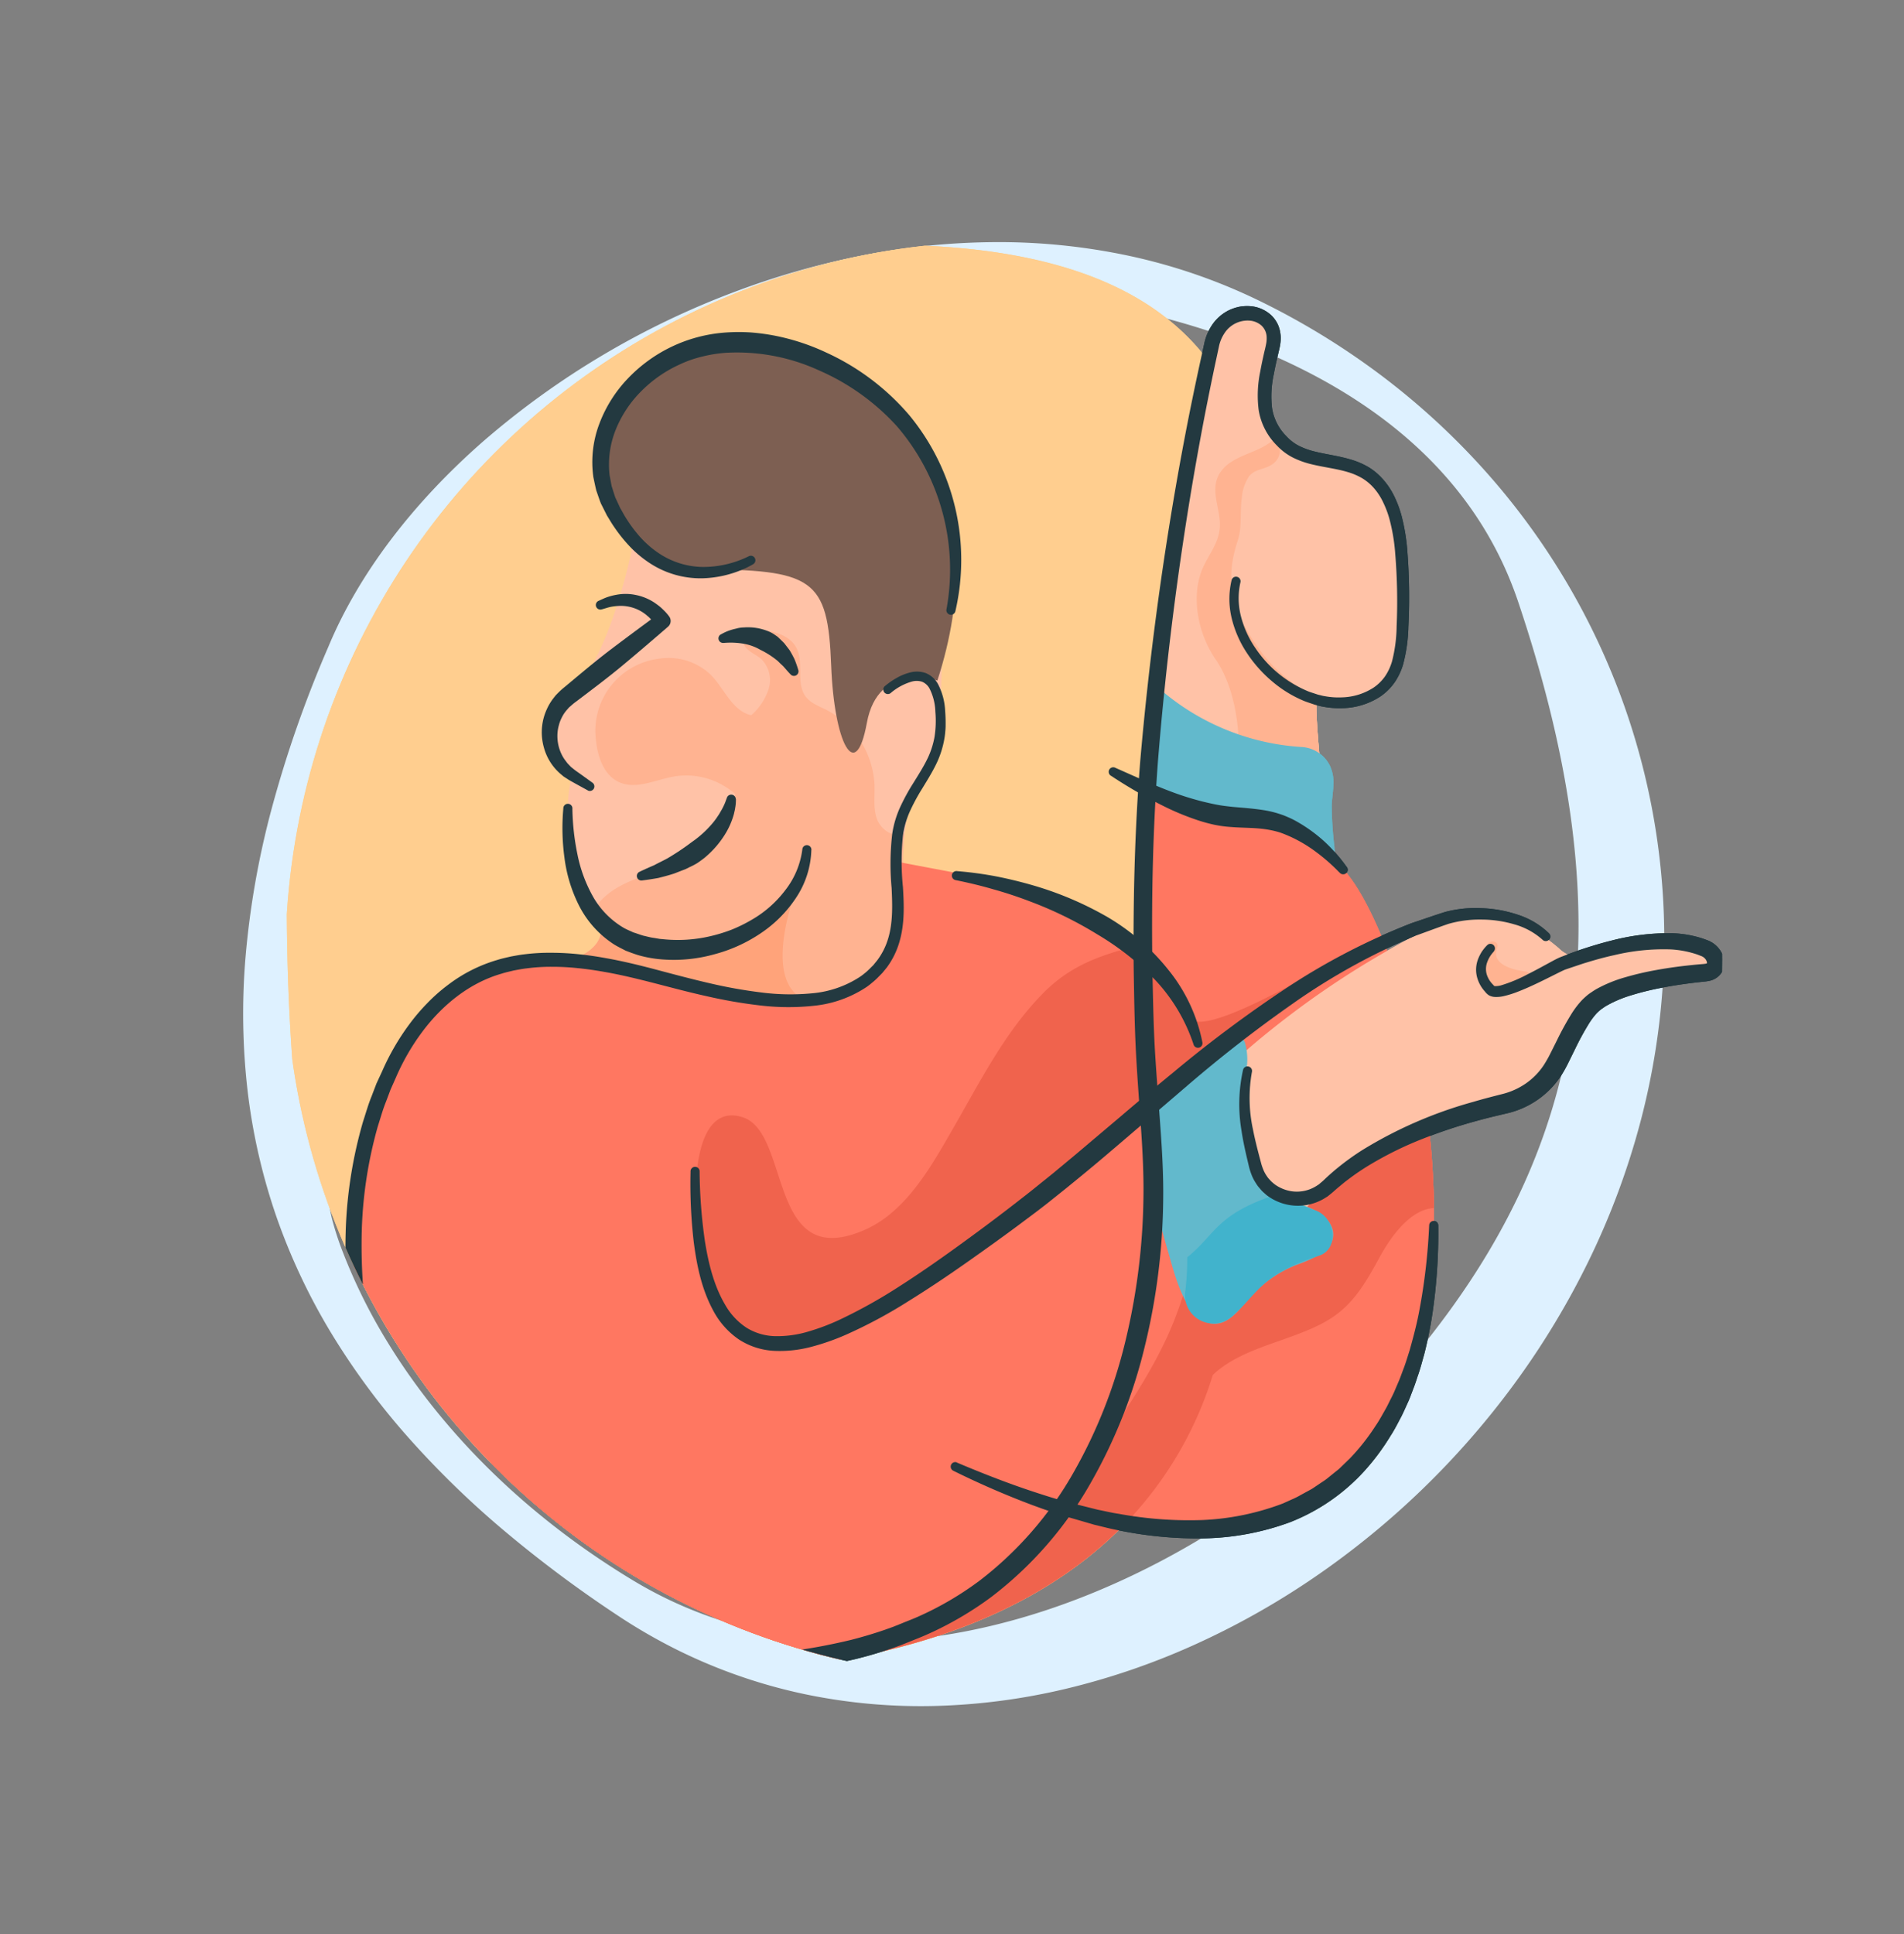 <svg xmlns="http://www.w3.org/2000/svg" xmlns:xlink="http://www.w3.org/1999/xlink" width="376.35" height="382.262" viewBox="0 0 376.35 382.262"><rect x="0" y="0" width="376.35" height="382.262" fill="#808080" stroke="none"/><defs><style>.a{fill:#e5e5e5;}.b{fill:#def1ff;}.c{clip-path:url(#a);}.d{fill:#ffce8f;}.e{fill:#ffc2a7;}.f{fill:#ffb391;}.g{fill:#ffa37a;}.h{fill:#ff7761;}.i{fill:#f0634d;}.j{fill:#62b9cc;}.k{fill:#41b3cc;}.l{fill:#7d5f52;}.m{fill:#233940;}</style><clipPath id="a"><circle class="a" cx="142" cy="142" r="142" transform="translate(-0.282 -0.046)"/></clipPath></defs><g transform="translate(-209.592 -6869.295)"><path class="b" d="M141.712,290.084a147.7,147.7,0,0,1-28.56-2.773,142.869,142.869,0,0,1-26.6-8,139.408,139.408,0,0,1-45.045-29.8,138.48,138.48,0,0,1-30.37-45.029,142.54,142.54,0,0,1-8.257-27.04A150.261,150.261,0,0,1,0,148.015a158.795,158.795,0,0,1,2.557-28.242,163.627,163.627,0,0,1,19-52.084A155.2,155.2,0,0,1,37.039,45.426,141.374,141.374,0,0,1,55.855,26.737,125.388,125.388,0,0,1,77.528,12.409a112.1,112.1,0,0,1,24.043-9.175A105.893,105.893,0,0,1,127.5,0a108.13,108.13,0,0,1,14.211.947,242.745,242.745,0,0,1,27.974,5.331,181.592,181.592,0,0,1,25.371,8.436,142.44,142.44,0,0,1,22.492,11.853,121.948,121.948,0,0,1,19.334,15.583,118.646,118.646,0,0,1,15.9,19.624A133.093,133.093,0,0,1,264.97,85.752a168.637,168.637,0,0,1,8.2,28.642,231.611,231.611,0,0,1,3.931,33.62c.911,15.389-2.472,32.684-9.781,50.014a163.6,163.6,0,0,1-31.491,48.007,157.61,157.61,0,0,1-19.719,17.71,140.556,140.556,0,0,1-22.564,13.938,123.443,123.443,0,0,1-24.95,9.126A113.015,113.015,0,0,1,141.712,290.084ZM134.75,8.192c-54.76,0-98.267,54.292-111.4,105.368C9.274,168.3,23.092,211.793,69.554,258.992c14.8,15.031,34.944,22.653,59.883,22.654h.006c23.608,0,45.73-6.815,60.131-12.53,16.165-6.416,30.9-14.849,37.532-21.485,18.14-18.14,38.672-51.789,33.473-109.074a194.49,194.49,0,0,0-18.67-67.13,165.745,165.745,0,0,0-10.3-18.191c-2.588-3.931-4.314-6.1-4.5-6.329l0,0h0a58.006,58.006,0,0,0-5.053-5.249A108.651,108.651,0,0,0,206.56,29.707C193.861,21.56,172.4,11.273,142.27,8.534c-2.5-.227-5.024-.342-7.513-.342Z" transform="matrix(-0.899, -0.438, 0.438, -0.899, 458.777, 7251.557)"/><g class="c" transform="translate(266.281 6917.046)"><g transform="translate(0 0.638)"><path class="d" d="M198.508,121.777c-2.632,16.291-5.084,32.9-4.073,48.3a85.688,85.688,0,0,0,1.071,9.271,146.4,146.4,0,0,1,2.27,28.011q-.1,4.725-.565,9.152c-5.8,55.906-53.5,76.991-108,76.991-17.977,0-32.025-6.607-42.95-17.553C21.35,250.989,12.722,203.5,10.88,160.495c-.281-6.541-.407-12.977-.407-19.213C10.473,76.057,63.35,11.37,128.578,11.37,216.623,11.37,206.709,71,198.508,121.777Z" transform="translate(-10.473 -11.37)"/><path class="e" d="M299.525,93.169c-.191,3.451-.6,7.094-2.692,9.87-3.024,4.029-9.514,5.832-13.955,3.227l-.06-.021c-.73,0,.084,8.972.688,15.42.314,3.275.571,5.9.544,6.409-.425,9.612-33.954-16.461-33.954-16.461,2.461-25.341,6.777-49.946,11.739-75.035,1.567-7.931,13.351-8.2,12.068-.06-1.313,8.311-2.461,12.531.933,17.906.033.054.066.1.1.159a8.835,8.835,0,0,0,1.5,1.738c4.187,3.765,10.958,2.611,15.779,5.518,5.216,3.137,6.672,9.959,7.139,16.03a114.324,114.324,0,0,1,.17,15.3Z" transform="translate(-79.025 -16.848)"/><path class="e" d="M153.35,150.668c-1.169,10.468.4,24.088.649,26.121.021.17.033.263.033.263l-.06.027c-1.794.8-44.2,19.362-65.555-1.666,0,0,6.613-2.348,4.429-7.546-.281-.67-.631-1.457-1.017-2.342-2.6-5.982-6.936-16.449-4.253-26.205,0,0-9.965-8.266-1.038-15.42S99.9,92.247,99.9,92.247l51.5,13.123s9.134-.769,9.185,7.052.493,19.739-4.758,28.87C154.531,143.562,153.763,146.918,153.35,150.668Z" transform="translate(-31.171 -34.507)"/><path class="f" d="M270.692,126.3s.493-10.662-4.594-18.043c-3.5-5.084-5.045-12.791-2.261-18.495,1.5-3.048,3.4-5.213,3.128-8.775-.266-3.5-2.094-6.945.449-10.088,2.775-3.424,8.473-3.392,11.024-6.983-.257,1.151.479,2.315.392,3.493a3.416,3.416,0,0,1-1.726,2.515c-1.46.9-3.167.793-4.325,2.183a8.823,8.823,0,0,0-1.462,4.331c-.416,2.722.087,5.73-.793,8.374-2.327,6.962-1.753,13.01,3.771,20.834a28.854,28.854,0,0,0,12.053,10.169c-.73,0,.084,8.972.688,15.42Z" transform="translate(-82.546 -26.401)"/><path class="f" d="M157.71,184.169l.039.3a126.947,126.947,0,0,1-18.767,6.08,7.723,7.723,0,0,1-3.072.3,8.114,8.114,0,0,1-2.342-.9l-9.241-4.722,11.664-16.913c-5.383,6.263-12.217,11.948-20.4,13.052a24.078,24.078,0,0,1-18.8-6.032l1.693,1.986c-1.424-1.2-2.991-2.937-2.306-4.663a3.759,3.759,0,0,1,.757-1.1c3.975-4.352,10.45-5.108,15.678-7.827a22.4,22.4,0,0,0,10.982-13.276,14.616,14.616,0,0,0-12.08-3.508c-3.685.631-7.537,2.668-10.934,1.11-2.964-1.361-4.187-4.932-4.528-8.174A14.361,14.361,0,0,1,108.7,123.648a12.03,12.03,0,0,1,10,3.179c2.728,2.737,4.253,7.178,8.027,8.018a11.659,11.659,0,0,0,3.451-5.21,5.885,5.885,0,0,0-1.412-5.847c-.8-.724-1.827-1.148-2.635-1.857a2.454,2.454,0,0,1-.846-2.859c.526-.939,1.839-1.089,2.931-1.044,2.9.123,6.173.984,7.477,3.571,1.5,2.949-.185,6.968,1.824,9.594.984,1.283,2.6,1.86,4.049,2.584a17.645,17.645,0,0,1,9.529,14.846c.081,2.291-.3,4.669.52,6.813s3.448,3.849,5.383,2.638a141.3,141.3,0,0,0,.7,26.094Z" transform="translate(-34.928 -41.881)"/><path class="g" d="M134.456,188.515s-8.272,20.238,2.461,23.128c7.812,2.094-19.515,2.028-28.044.4a34.442,34.442,0,0,1-18.214-9.095s6.418-2.276,4.522-7.309a18.508,18.508,0,0,0,1.765,1.9h0c3.128,2.925,7.477,4.908,13.509,4.908,0,0,17.047.347,23.66-13.557A3.728,3.728,0,0,0,134.456,188.515Z" transform="translate(-33.413 -62.048)"/><path class="h" d="M240.312,305.6c-1.884-.335-3.813-.748-5.8-1.226l11.963-38.063c-.526-4.16-.963-8.485-1.331-12.905q-.471-5.59-.793-11.365c-2.357-40.944.32-85.482.32-85.482h.209l31.953.918a5.633,5.633,0,0,1-.347,1.313l-3.275,8.26s-.9.033-2.348,0a33.242,33.242,0,0,1,15.794,13.758c4.121,6.98,7.952,17.322,10.662,29.133a156.021,156.021,0,0,1,4,33.305C301.581,279.462,287.339,314.092,240.312,305.6Z" transform="translate(-74.567 -52.906)"/><path class="i" d="M251.56,264.615c-4.725.269-8.524,5.727-10.635,9.541-2.467,4.486-4.77,8.778-9.047,11.8-6.858,4.83-17.846,5.682-24.028,11.664a73.341,73.341,0,0,1-17.29,29.348c-20.1,20.813-52.171,29.429-87.013,29.429-17.977,0-32.025-6.607-42.95-17.553l18.674-96.6,115.321,21.181,10.381,1.905c7.139-13.581,18.764-26.37,32.815-32.393a19.114,19.114,0,0,1,9.777-1.615A156.023,156.023,0,0,1,251.56,264.615Z" transform="translate(-24.813 -74.259)"/><path class="f" d="M135.977,189.06c-6.607,13.9-23.66,13.557-23.66,13.557-6.029,0-10.381-1.983-13.509-4.908h0l-1.672-2.034C97.773,196.291,115.511,212.962,135.977,189.06Z" transform="translate(-35.266 -62.204)"/><path class="e" d="M259.347,239.012q-2.692,2.2-5.342,4.447a12.589,12.589,0,0,1,1.851-1.738Q257.588,240.362,259.347,239.012Z" transform="translate(-80.143 -76.494)"/><path class="j" d="M285.5,153.472c-.054,1.283-.263,2.578-.329,3.825a72.774,72.774,0,0,0,.532,8.222l.1,1.794s-6.786-4.863-8.374-5.413c-9.221-3.209-23.421.966-28.5-9.056-.075-.135-.144-.284-.209-.425l.5-3.448,2.12-14.463a47.241,47.241,0,0,0,28.017,11.341,6.642,6.642,0,0,1,5.479,3.732A7.918,7.918,0,0,1,285.5,153.472Z" transform="translate(-78.633 -46.597)"/><path class="h" d="M197.032,245.684c-.819,10.53-3.146,21.4-7.339,30.458-5.165,11.162-12.923,20.795-19.228,31.286A63.575,63.575,0,0,1,142,332.793c-.407.182-.819.374-1.241.559q-2.094.924-4.331,1.747a100.919,100.919,0,0,1-29.094,5.682c-.742.045-1.5.078-2.243.111q-2.964.129-6.062.126h-.093l-.473.054h-.2a.541.541,0,0,1-.1,0,1.644,1.644,0,0,0-.176,0c-.314.021-.688.045-1.122.06-1.175.054-2.787.072-4.743,0q-1.062-.048-2.243-.138c-15.552-1.2-46.626-9.161-57.124-52.485-5.309-21.913-6.173-45.161,3.864-65.94,3.825-7.92,9.87-15.109,17.945-18.576.2-.084.4-.17.6-.248l.6-.236c.4-.15.808-.3,1.214-.428,8.811-2.88,18.641-1.477,27.754.709,12.69,3.051,35.411,10.919,46.611.73,6.894-6.281,4.941-14.442,4.8-22.473,0,.06,13.106,2.47,14.089,2.713a108.4,108.4,0,0,1,19.787,6.786c8.03,3.738,15.92,8.748,20.484,16.491,4.486,7.617,6.49,16.554,6.783,25.329a111.593,111.593,0,0,1-.242,12.319Z" transform="translate(-15.735 -60.197)"/><path class="i" d="M221.47,219.981c-.027-.024-3.374-5.709-3.347-5.733a41.134,41.134,0,0,0-8.168-8.64,1.869,1.869,0,0,1-.568.257c-6.7,1.777-12.083,3.933-17.071,8.993-7.507,7.614-12.4,17.373-17.681,26.54-4.313,7.477-9.3,16.626-17.631,20.244-19.246,8.374-14.433-19.3-24.112-22.308s-9.185,14.762-9.185,14.762l-.1.17c1.5,47.374,29.061,29.908,62.181,5.309,7.65-5.682,20.636-17.3,27.65-23.358,10.716-10.061,32.578-21.312,36.906-27.557C251.539,206.929,225.681,223.534,221.47,219.981Z" transform="translate(-42.838 -66.938)"/><path class="e" d="M364.306,205.464c-.257-1.618-2.393-2.635-4.187-2.97a36.236,36.236,0,0,0-19.56,1.759,6.224,6.224,0,0,1-3.643.664,6.364,6.364,0,0,1-2.393-1.5c-4.42-3.777-9.87-6.834-15.678-6.705-4.486.1-8.673,2.064-12.654,4.142a176.454,176.454,0,0,0-23.809,15q-5.641,4.217-10.934,8.874-2.713,2.393-5.324,4.881c-.479.458-1.923,1.352-1.845,2.061s1.163,1.331,1.729.769A56.525,56.525,0,0,0,276.62,256c1.2,1.576,2.575,3.589,1.681,5.383-.4.79-1.169,1.824-.473,2.369.6.455,1.4-.221,1.7-.9s.565-1.531,1.283-1.7c-.3.99,1.594,1.367,2,.419s-.425-2.031-1.394-2.393c3.933-6.475,9.92-11.535,16.554-15.19a87.032,87.032,0,0,1,21.276-7.8c4.1-1.014,8.449-1.983,11.538-4.863,4.582-4.274,5.138-11.562,9.5-16.069,5.039-5.219,13.237-5.051,20.337-6.487,1.564-.314,3.395-1.014,3.67-2.584A2.152,2.152,0,0,0,364.306,205.464Z" transform="translate(-83.082 -64.393)"/><path class="j" d="M285.541,269.942c-.111,1.747-1.292,2.934-2.835,3.837a30.7,30.7,0,0,1-4.352,1.9,24.115,24.115,0,0,0-9.433,6.654c-1.983,2.282-4.1,5.222-7.112,5-5.512-.413-7.656-10.025-8.859-14.1-2.336-7.946-5.216-19.356-3.374-28.134a4.932,4.932,0,0,1,1.7-2.775q7.043-5.82,14.356-11.317a1.6,1.6,0,0,1,2.464.733v.021a12.062,12.062,0,0,1,.374,4.848,64.024,64.024,0,0,0,.045,12.02c.1.858.257,1.7.446,2.551,1.083,4.749,3.78,9.376,8.1,11.625,1.759.9,3.721,1.406,5.419,2.408S285.669,267.968,285.541,269.942Z" transform="translate(-78.709 -74.113)"/><path class="k" d="M285.647,286.263c-11.766,3.852-11.987,7.519-17.269,12.035a5.578,5.578,0,0,1-9.173-4.974,1.777,1.777,0,0,1,.027-.182,54.2,54.2,0,0,0,.374-6.6,5.981,5.981,0,0,0,.511-.395c5.282-4.513,5.506-8.183,17.269-12.041a2.9,2.9,0,0,0,.484-.2,30.274,30.274,0,0,0,7.2,3.439C288.961,278.882,289.625,284.956,285.647,286.263Z" transform="translate(-81.617 -86.477)"/><path class="l" d="M142.878,101.92c.574,15.145,4.812,23.567,7.052,11.317s13.943-8.374,13.943-8.374c10.934-33.736-3.819-55.966-24.441-64.3-16.614-6.714-31.328-3.553-40.025,10.827-6.813,11.269,2.757,31.508,16.895,31.5C139.453,82.869,142.226,84.7,142.878,101.92Z" transform="translate(-35.273 -18.756)"/><path class="f" d="M350.412,212c-2.177,1.136-4.986,3.122-7.42,1.528-2.309-1.516-2.291-4.429-2.022-6.864a1.065,1.065,0,0,1,1.154-.939,4.122,4.122,0,0,1,.23-.852c.461-1.169,2.363-.655,1.9.523-1.37,3.457,3.314,4.468,5.661,4.764C350.789,210.27,351.378,211.491,350.412,212Z" transform="translate(-104.988 -66.537)"/><path class="m" d="M124.049,247.084A100.641,100.641,0,0,0,125.08,260.7c.706,4.477,1.794,8.906,4,12.639a13.18,13.18,0,0,0,4.22,4.552,11.2,11.2,0,0,0,5.832,1.681,21.334,21.334,0,0,0,6.358-.9,43.171,43.171,0,0,0,6.227-2.348,101.056,101.056,0,0,0,11.84-6.61c3.837-2.449,7.591-5.066,11.3-7.746s7.411-5.422,11.027-8.219c1.794-1.394,3.613-2.79,5.383-4.244l2.674-2.15,2.644-2.2c1.768-1.453,3.514-2.946,5.264-4.429l5.267-4.45q5.249-4.486,10.608-8.871A252.377,252.377,0,0,1,239.991,210.8a131.09,131.09,0,0,1,24.743-12.836c2.222-.742,4.4-1.51,6.654-2.222a23.412,23.412,0,0,1,7.2-.754,25.161,25.161,0,0,1,7.073,1.256,15.779,15.779,0,0,1,6.281,3.718.9.9,0,0,1-1.244,1.3l-.027-.027a13.907,13.907,0,0,0-5.614-3.057,23.029,23.029,0,0,0-6.526-.939,22.23,22.23,0,0,0-6.463.849c-2.115.724-4.262,1.54-6.388,2.3A127.157,127.157,0,0,0,241.792,213.5a266.692,266.692,0,0,0-21.647,16.82l-10.468,8.972c-3.49,2.991-6.992,6-10.575,8.924l-2.692,2.2-2.695,2.153c-1.794,1.451-3.661,2.838-5.518,4.229-3.706,2.781-7.447,5.455-11.23,8.12s-7.626,5.249-11.583,7.7a95.375,95.375,0,0,1-12.364,6.648,46.278,46.278,0,0,1-6.735,2.372,24.267,24.267,0,0,1-7.279.843,14.057,14.057,0,0,1-7.217-2.273,15.852,15.852,0,0,1-4.98-5.566c-2.366-4.313-3.314-9.02-3.918-13.641a99.941,99.941,0,0,1-.637-13.922.9.9,0,1,1,1.794,0Z" transform="translate(-42.449 -63.891)"/><path class="m" d="M90.186,146.848l-2.548-1.4c-.425-.242-.837-.461-1.274-.721l-.682-.443-.341-.224-.3-.26a10.5,10.5,0,0,1-3.559-5.461,10.985,10.985,0,0,1,.215-6.645,13.138,13.138,0,0,1,.691-1.564,11.367,11.367,0,0,1,.918-1.43l.535-.676.616-.619a14.75,14.75,0,0,1,1.16-1.026c2.976-2.473,5.922-4.986,9.005-7.327s6.209-4.645,9.319-6.939L103.6,114.2a5.583,5.583,0,0,0-.374-.532,5.861,5.861,0,0,0-.479-.559c-.179-.182-.35-.347-.523-.526l-.568-.479a7.776,7.776,0,0,0-2.6-1.379,7.943,7.943,0,0,0-2.976-.335,9.982,9.982,0,0,0-1.549.212c-.514.12-1.026.3-1.546.44l-.132.036a.9.9,0,0,1-.6-1.684c.562-.245,1.116-.526,1.7-.733a12.139,12.139,0,0,1,1.833-.479,9.777,9.777,0,0,1,3.888.036,10.39,10.39,0,0,1,3.649,1.5c.269.185.538.38.8.577a8.039,8.039,0,0,1,.751.643c.239.23.479.455.7.7a8.429,8.429,0,0,1,.685.834,1.5,1.5,0,0,1-.236,2.013l-.111.1c-2.928,2.524-5.859,5.045-8.826,7.516s-6.068,4.785-9.143,7.121a12.132,12.132,0,0,0-1.053.843l-.437.38-.389.443a7.822,7.822,0,0,0-.709.945,9.825,9.825,0,0,0-.544,1.053,7.046,7.046,0,0,0-.38,1.133,7.477,7.477,0,0,0-.23,1.2,8.3,8.3,0,0,0,.918,4.752,7.776,7.776,0,0,0,.679,1.041c.129.164.245.341.383.5l.437.455.218.23.248.2.5.4c.365.278.781.559,1.169.837l2.36,1.7a.9.9,0,0,1-.957,1.516Z" transform="translate(-30.669 -39.016)"/><path class="m" d="M130.412,118.682a9.463,9.463,0,0,1,2.234-.969c.386-.117.781-.191,1.178-.3a6.153,6.153,0,0,1,1.217-.144A10.668,10.668,0,0,1,140,118.1a6.162,6.162,0,0,1,1.119.628c.176.123.356.236.526.365s.3.3.467.431c.3.3.6.583.9.9l.754.978c.12.164.254.32.356.49l.3.526c.2.347.377.7.556,1.053a20.674,20.674,0,0,1,.775,2.186.9.9,0,0,1-1.516.9l-.093-.1c-.5-.511-.93-1.038-1.376-1.534-.245-.23-.493-.449-.721-.679l-.344-.341c-.12-.108-.251-.2-.374-.3a16.542,16.542,0,0,0-3.048-1.9,9.944,9.944,0,0,0-3.347-1.214,15.211,15.211,0,0,0-3.837-.159h-.138a.9.9,0,0,1-.529-1.675Z" transform="translate(-44.658 -41.658)"/><path class="m" d="M126.913,81.363a18.287,18.287,0,0,1-2.375,1.169,21.674,21.674,0,0,1-7.647,1.645,18.312,18.312,0,0,1-10.139-2.784,22.341,22.341,0,0,1-4.124-3.344,30.138,30.138,0,0,1-3.29-4.082c-.5-.712-.918-1.468-1.382-2.2l-1.2-2.393c-.326-.831-.6-1.687-.9-2.53-.218-.87-.392-1.756-.58-2.638a21.378,21.378,0,0,1,1.2-10.629,26.358,26.358,0,0,1,5.7-8.972,29.5,29.5,0,0,1,18.842-8.972,37.19,37.19,0,0,1,5.276-.051,40.945,40.945,0,0,1,5.2.718,43.767,43.767,0,0,1,9.869,3.29,47.539,47.539,0,0,1,16.4,12.406,44.952,44.952,0,0,1,9.074,38.647.9.9,0,1,1-1.759-.377,43.448,43.448,0,0,0-9.8-36.131A45.142,45.142,0,0,0,139.8,43.057a38.87,38.87,0,0,0-18.447-3.439,27.594,27.594,0,0,0-4.591.748,22.294,22.294,0,0,0-4.369,1.525,25.649,25.649,0,0,0-7.6,5.255A22.825,22.825,0,0,0,99.7,54.793a18.5,18.5,0,0,0-1.226,8.972c.147.748.269,1.5.425,2.249.242.727.455,1.462.709,2.189l.969,2.094c.407.682.769,1.4,1.2,2.061a27.312,27.312,0,0,0,2.847,3.777,19.656,19.656,0,0,0,3.52,3.045,15.977,15.977,0,0,0,8.739,2.757A20.277,20.277,0,0,0,126,79.814l.048-.024a.9.9,0,0,1,.867,1.567Z" transform="translate(-34.675 -18.276)"/><path class="m" d="M126.967,164.417a8.915,8.915,0,0,1-.144,1.759c-.039.3-.1.559-.168.834a7.138,7.138,0,0,1-.215.825,15,15,0,0,1-1.355,3.122,19,19,0,0,1-4.4,5.156c-.449.341-.9.676-1.37.99a13.655,13.655,0,0,1-1.5.784l-.745.374-.772.3-1.543.6c-1.041.341-2.094.616-3.14.879-1.065.188-2.126.356-3.185.484a.9.9,0,0,1-.505-1.714l.069-.033c.93-.449,1.857-.861,2.784-1.25.9-.487,1.794-.9,2.656-1.37a49.732,49.732,0,0,0,4.8-3.212,20.637,20.637,0,0,0,4.157-3.783,12.327,12.327,0,0,0,.849-1.131l.4-.6.356-.613a12.183,12.183,0,0,0,.658-1.265c.1-.218.194-.437.269-.655s.17-.458.23-.622l.054-.153a.9.9,0,0,1,1.732.3Z" transform="translate(-38.193 -54.907)"/><path class="m" d="M133.29,103.462a15.34,15.34,0,0,1,2.3-1.609,10.366,10.366,0,0,1,2.647-1.1,5.383,5.383,0,0,1,3.122.072,4.857,4.857,0,0,1,2.414,2.079,12.636,12.636,0,0,1,1.477,5.443c.078.9.1,1.794.093,2.716a11.879,11.879,0,0,1-.072,1.382,13.478,13.478,0,0,1-.173,1.376,18.681,18.681,0,0,1-1.729,5.24c-.811,1.63-1.762,3.14-2.662,4.624a38.666,38.666,0,0,0-2.423,4.486,17.645,17.645,0,0,0-1.373,4.752,50,50,0,0,0,0,10.255c.209,3.505.362,7.178-.7,10.806a16,16,0,0,1-2.491,5.048l-.9,1.1-.987,1a12.349,12.349,0,0,1-1.053.933,12.113,12.113,0,0,1-1.119.864,22.94,22.94,0,0,1-10.345,3.67,47.2,47.2,0,0,1-10.767-.081A96.734,96.734,0,0,1,98.086,164.7c-6.9-1.522-13.578-3.655-20.358-4.824-1.7-.3-3.395-.547-5.084-.712a47.569,47.569,0,0,0-5.1-.266,36.212,36.212,0,0,0-5.051.314c-.837.09-1.657.263-2.482.41-.81.2-1.63.368-2.426.628-6.427,1.848-11.852,6.281-15.851,11.718a44.485,44.485,0,0,0-5.051,8.817l-1.044,2.348-.9,2.393c-.649,1.588-1.092,3.248-1.621,4.878a84.336,84.336,0,0,0-3.17,20.307,113.051,113.051,0,0,0,1.3,20.636q.4,2.56.876,5.111c.353,1.693.658,3.4,1.071,5.084l.6,2.53.661,2.494c.41,1.672.975,3.29,1.468,4.944a84.884,84.884,0,0,0,3.828,9.535,72.052,72.052,0,0,0,5.084,8.88,57.677,57.677,0,0,0,14.092,14.52,56.6,56.6,0,0,0,8.772,5.123,60.622,60.622,0,0,0,9.555,3.5,64.026,64.026,0,0,0,10.013,1.9c1.684.176,3.389.32,5.084.332h3.819l1.172-.066h.206a.966.966,0,0,0-.263.03l.2-.03.365-.03.323-.03h.251a116.506,116.506,0,0,0,28.182-3.242q3.427-.87,6.765-2.019l1.663-.6,1.633-.655c1.086-.452,2.18-.852,3.263-1.34A63.168,63.168,0,0,0,152,280.258a70.823,70.823,0,0,0,18.4-21.019A99.236,99.236,0,0,0,180.852,233a127.246,127.246,0,0,0,3.589-28.17c.09-4.743-.164-9.475-.493-14.281s-.706-9.6-.966-14.448-.341-9.69-.428-14.52-.081-9.669-.021-14.5c.123-9.669.517-19.344,1.292-28.992q2.512-28.918,7.608-57.459c.858-4.752,1.759-9.5,2.74-14.23.482-2.366.99-4.728,1.5-7.088l.784-3.538a10.372,10.372,0,0,1,1.627-3.822,8.6,8.6,0,0,1,3.251-2.808,9,9,0,0,1,2.067-.691,8.5,8.5,0,0,1,2.192-.114,6.819,6.819,0,0,1,4.115,1.794,6.075,6.075,0,0,1,1.352,1.929,6.558,6.558,0,0,1,.508,2.24,8.315,8.315,0,0,1-.191,2.162c-.138.649-.278,1.2-.416,1.794-.266,1.16-.532,2.321-.739,3.472a20.363,20.363,0,0,0-.359,6.723,10.043,10.043,0,0,0,2.859,5.608,8.7,8.7,0,0,0,2.512,1.905,14.687,14.687,0,0,0,3.116,1.11c2.234.559,4.654.837,7.115,1.579a15.277,15.277,0,0,1,3.61,1.576,12.516,12.516,0,0,1,2.991,2.644,14.7,14.7,0,0,1,2.094,3.32,21.607,21.607,0,0,1,1.307,3.589,39.356,39.356,0,0,1,1.172,7.357,114.755,114.755,0,0,1,.176,14.595,31.43,31.43,0,0,1-1.047,7.417,12.656,12.656,0,0,1-1.693,3.562,10.988,10.988,0,0,1-2.856,2.8,14.188,14.188,0,0,1-7.39,2.264,17.316,17.316,0,0,1-3.816-.281c-.144-.024-.332-.057-.5-.093l-.464-.117c-.3-.087-.625-.141-.921-.251-.6-.206-1.2-.395-1.794-.622a23.658,23.658,0,0,1-6.424-3.906,26.077,26.077,0,0,1-4.983-5.587,21.587,21.587,0,0,1-3.03-6.879,16.15,16.15,0,0,1-.021-7.591.9.9,0,0,1,1.747.428,14.314,14.314,0,0,0,.09,6.732,19.707,19.707,0,0,0,2.826,6.245,23.292,23.292,0,0,0,10.557,8.637c.535.2,1.086.362,1.627.547.269.1.55.144.822.218l.413.1.392.069a15.189,15.189,0,0,0,3.38.221,12.037,12.037,0,0,0,6.242-1.953,8.763,8.763,0,0,0,2.255-2.246,10.411,10.411,0,0,0,1.364-2.955,29.337,29.337,0,0,0,.9-6.879,114.6,114.6,0,0,0-.272-14.293,36.976,36.976,0,0,0-1.136-6.879,19.1,19.1,0,0,0-1.178-3.182,12.188,12.188,0,0,0-1.747-2.787,9.975,9.975,0,0,0-2.408-2.094,12.748,12.748,0,0,0-2.991-1.28c-2.162-.646-4.558-.912-7-1.5a17.275,17.275,0,0,1-3.682-1.3,11.44,11.44,0,0,1-3.236-2.408,12.773,12.773,0,0,1-3.622-7.037,22.981,22.981,0,0,1,.323-7.644c.212-1.223.479-2.414.742-3.589.129-.577.3-1.2.395-1.741a5.53,5.53,0,0,0,.123-1.427,3.272,3.272,0,0,0-1-2.267,3.99,3.99,0,0,0-2.408-1,5.449,5.449,0,0,0-4.893,2.431,7.456,7.456,0,0,0-1.154,2.8l-.757,3.523q-.745,3.526-1.45,7.061c-.945,4.713-1.809,9.439-2.635,14.173-3.266,18.935-5.662,38.054-7.2,57.189-.706,9.57-1.065,19.162-1.136,28.765q-.054,7.2.087,14.406c.108,4.8.2,9.609.49,14.374s.685,9.57,1.032,14.392.64,9.705.571,14.6a126.847,126.847,0,0,1-3.652,29.067,102.984,102.984,0,0,1-10.877,27.285,74.6,74.6,0,0,1-19.44,22.182,67.139,67.139,0,0,1-12.842,7.477c-1.113.5-2.282.936-3.421,1.406l-1.72.688-1.741.619q-3.505,1.2-7.094,2.079a119.543,119.543,0,0,1-29.13,3.221l.248-.018-.443.042c-.156.015-.3.024-.4.03l.2-.03a3.124,3.124,0,0,1-.473.042h.206l-.476.03-.323.015-.649.033H92.242c-1.794-.021-3.589-.179-5.383-.377a67.7,67.7,0,0,1-10.575-2.064,64.266,64.266,0,0,1-10.115-3.762,60.184,60.184,0,0,1-9.3-5.494A61.189,61.189,0,0,1,41.949,271.9a75.44,75.44,0,0,1-5.3-9.394,88.27,88.27,0,0,1-3.942-9.95c-.505-1.708-1.08-3.395-1.5-5.123l-.67-2.581-.6-2.587c-.413-1.72-.715-3.463-1.068-5.195s-.6-3.487-.873-5.237A116.229,116.229,0,0,1,26.78,210.6a87.472,87.472,0,0,1,3.392-21.049c.559-1.7,1.032-3.418,1.714-5.084l.957-2.5,1.119-2.417a47.428,47.428,0,0,1,5.407-9.331,39.442,39.442,0,0,1,3.526-4.139,33.913,33.913,0,0,1,4.1-3.616,29.907,29.907,0,0,1,9.774-4.932c.873-.278,1.768-.464,2.659-.673.9-.159,1.794-.338,2.692-.434a38.993,38.993,0,0,1,5.416-.3,50.359,50.359,0,0,1,5.383.3c1.794.179,3.544.446,5.294.763,3.5.622,6.945,1.477,10.33,2.378s6.75,1.794,10.13,2.572a95.709,95.709,0,0,0,10.184,1.824,44.717,44.717,0,0,0,10.169.167,20.526,20.526,0,0,0,9.271-3.176,9.994,9.994,0,0,0,.978-.724,10.254,10.254,0,0,0,.915-.8l.864-.858.763-.939a13.646,13.646,0,0,0,2.159-4.289c.951-3.122.861-6.58.691-10.031a51.9,51.9,0,0,1,.123-10.695,19.82,19.82,0,0,1,1.573-5.285,40.656,40.656,0,0,1,2.578-4.722c.927-1.5,1.854-2.949,2.614-4.447a16.667,16.667,0,0,0,1.591-4.675,20.541,20.541,0,0,0,.17-4.989,10.856,10.856,0,0,0-1.163-4.618,2.991,2.991,0,0,0-1.451-1.316,3.562,3.562,0,0,0-2.046-.033,11.16,11.16,0,0,0-4.187,2.276l-.039.03a.9.9,0,0,1-1.142-1.382Z" transform="translate(-15.119 -16.215)"/><path class="m" d="M195.643,184.741a72.251,72.251,0,0,1,7.719,1.038q3.828.754,7.591,1.86a66.608,66.608,0,0,1,14.451,6.194,43.608,43.608,0,0,1,11.987,10.4,32.868,32.868,0,0,1,6.732,14.3.9.9,0,0,1-1.744.446,34.43,34.43,0,0,0-7.477-12.621,54.311,54.311,0,0,0-11.547-9.125,76.92,76.92,0,0,0-13.426-6.553q-3.517-1.346-7.178-2.363c-2.423-.709-4.884-1.289-7.363-1.794h0a.9.9,0,1,1,.254-1.788Z" transform="translate(-63.152 -60.966)"/><path class="m" d="M135.991,175.291a17.956,17.956,0,0,1-3.057,9.469,25.036,25.036,0,0,1-7.073,7.043,30.048,30.048,0,0,1-9.1,4.088,29.725,29.725,0,0,1-9.986,1.017,23.522,23.522,0,0,1-5.03-.87c-.825-.257-1.654-.571-2.467-.882-.778-.413-1.576-.787-2.318-1.253a19.79,19.79,0,0,1-6.879-7.635,28.962,28.962,0,0,1-2.892-9.49,43.236,43.236,0,0,1-.224-9.7.9.9,0,1,1,1.794.051h0a48.186,48.186,0,0,0,1.032,9.164,28.18,28.18,0,0,0,3.152,8.374,16.748,16.748,0,0,0,5.964,5.982c.6.341,1.265.6,1.89.9.679.2,1.325.461,2.01.655.709.15,1.4.362,2.123.443l1.074.185,1.089.1a28.059,28.059,0,0,0,8.79-.6,31.172,31.172,0,0,0,4.265-1.289,29.529,29.529,0,0,0,4-1.956,22.132,22.132,0,0,0,6.645-5.823,16.473,16.473,0,0,0,3.412-8.075h0A.9.9,0,1,1,136,175.3Z" transform="translate(-32.307 -55.666)"/><path class="m" d="M283.64,176.79a36.869,36.869,0,0,0-4.585-4.035,27.179,27.179,0,0,0-5.141-3.057c-.452-.2-.9-.389-1.361-.571a10.912,10.912,0,0,0-1.34-.437,19.051,19.051,0,0,0-2.811-.526c-1.941-.23-4.008-.188-6.191-.362a23.113,23.113,0,0,1-3.338-.455,30.535,30.535,0,0,1-3.206-.879,50.847,50.847,0,0,1-6.044-2.44,96.3,96.3,0,0,1-11.09-6.328.9.9,0,1,1,.852-1.585c3.861,1.7,7.65,3.472,11.508,4.89a57.42,57.42,0,0,0,5.832,1.794c.969.236,1.986.464,2.916.637s1.911.278,2.913.389c2.007.182,4.154.317,6.382.685a20.3,20.3,0,0,1,3.335.867c.55.185,1.089.428,1.618.661a16.407,16.407,0,0,1,1.5.778,30.081,30.081,0,0,1,5.35,3.909,32.354,32.354,0,0,1,4.295,4.9.9.9,0,1,1-1.379,1.148Z" transform="translate(-75.581 -52.748)"/><path class="m" d="M195.467,329.287c5.192,2.2,10.438,4.244,15.779,5.982,2.665.873,5.347,1.7,8.075,2.345l4.053,1.017c1.367.266,2.725.6,4.1.8a76.718,76.718,0,0,0,16.509,1.235,50.876,50.876,0,0,0,15.914-3.26l1.839-.828a15.572,15.572,0,0,0,1.794-.9l1.765-.963a6.805,6.805,0,0,0,.855-.526l.834-.559c.547-.383,1.131-.724,1.654-1.139l1.564-1.265.787-.628c.248-.224.482-.467.727-.7l1.448-1.4a42.107,42.107,0,0,0,5.042-6.376c.778-1.119,1.418-2.33,2.094-3.511.341-.6.619-1.223.933-1.833s.625-1.223.879-1.863l.816-1.9c.263-.637.487-1.289.733-1.935.508-1.283.9-2.62,1.319-3.936.754-2.668,1.468-5.359,1.965-8.1a119.106,119.106,0,0,0,1.908-16.688h0a.9.9,0,0,1,1.794.042,109.406,109.406,0,0,1-1.1,17.1,79.983,79.983,0,0,1-1.693,8.464c-.4,1.388-.751,2.793-1.238,4.157-.233.685-.446,1.379-.7,2.058l-.766,2.022c-.248.682-.565,1.34-.864,2s-.6,1.337-.927,1.983c-.688,1.289-1.337,2.6-2.141,3.834a45.755,45.755,0,0,1-5.279,7.067,39.2,39.2,0,0,1-14.586,10.01,51.968,51.968,0,0,1-17.254,3.2,77.737,77.737,0,0,1-17.245-1.717c-1.412-.278-2.8-.658-4.187-.981l-4.127-1.2c-2.763-.76-5.464-1.7-8.144-2.692a169.759,169.759,0,0,1-15.666-6.81.9.9,0,0,1,.748-1.63Z" transform="translate(-63.045 -88.644)"/><path class="m" d="M324.471,205.582a6.225,6.225,0,0,0-.751.981,5.75,5.75,0,0,0-.538,1.125,3.852,3.852,0,0,0-.1,2.306,4.785,4.785,0,0,0,1.235,2.064c.12.144.371.383.26.3a2.077,2.077,0,0,0,.245.027,4.519,4.519,0,0,0,1.128-.161,28.847,28.847,0,0,0,5.165-2.147c1.7-.846,3.4-1.794,5.141-2.737.452-.233.858-.461,1.445-.7l1.388-.535c.93-.344,1.86-.685,2.8-1,1.884-.625,3.783-1.2,5.724-1.684a44.874,44.874,0,0,1,12-1.5,21.776,21.776,0,0,1,6.23,1.071l.766.281.383.144c.15.066.323.161.482.245a5.359,5.359,0,0,1,1.615,1.427,4.923,4.923,0,0,1,.9,2.058,3.643,3.643,0,0,1-.511,2.629,3.753,3.753,0,0,1-2.168,1.513,4.259,4.259,0,0,1-.538.111c-.167.027-.389.063-.482.069l-.715.075c-.954.1-1.908.215-2.856.341-1.9.254-3.789.562-5.653.942a54.85,54.85,0,0,0-5.479,1.385,23.267,23.267,0,0,0-4.953,2.123c-.35.227-.688.464-1.02.7a11.027,11.027,0,0,0-.846.784,14.429,14.429,0,0,0-1.522,2.058,54.223,54.223,0,0,0-2.692,4.956l-1.3,2.641a27.285,27.285,0,0,1-1.543,2.754,17.529,17.529,0,0,1-10.62,7.3c-1.887.446-3.75.873-5.6,1.388a100.987,100.987,0,0,0-10.913,3.589,69.719,69.719,0,0,0-10.261,4.995,46.815,46.815,0,0,0-4.7,3.164q-.57.422-1.107.876c-.359.3-.73.6-1.077.9s-.667.6-1.142.984l-.664.532-.727.449a10.184,10.184,0,0,1-11.18-.619c-.23-.164-.431-.368-.643-.55a4.978,4.978,0,0,1-.6-.6l-.55-.643a8.068,8.068,0,0,1-.476-.7,8.909,8.909,0,0,1-.787-1.5,14.838,14.838,0,0,1-.523-1.582l-.335-1.424c-.452-1.905-.879-3.846-1.175-5.823a31.1,31.1,0,0,1,.3-12.017.9.9,0,0,1,1.759.389h0a29.061,29.061,0,0,0,.179,11.245c.362,1.872.825,3.729,1.325,5.611l.374,1.415A12.522,12.522,0,0,0,279,248.8a6.381,6.381,0,0,0,.6,1.077,5.6,5.6,0,0,0,.359.5l.416.455a3.082,3.082,0,0,0,.452.419,5.532,5.532,0,0,0,.479.389,7.7,7.7,0,0,0,3.421,1.313A7.213,7.213,0,0,0,289.4,251.9l.511-.329.464-.4c.3-.227.685-.616,1.047-.954s.748-.682,1.128-1.011.763-.661,1.16-.972a49.947,49.947,0,0,1,4.9-3.514,84.858,84.858,0,0,1,21.862-9.475c1.9-.565,3.825-1.053,5.73-1.54a14.119,14.119,0,0,0,4.639-2.094,13.458,13.458,0,0,0,3.538-3.622,24.528,24.528,0,0,0,1.325-2.345l1.3-2.6a57.751,57.751,0,0,1,2.931-5.312,17.578,17.578,0,0,1,2.007-2.6,15.485,15.485,0,0,1,1.322-1.178c.467-.326.936-.64,1.409-.933a26.9,26.9,0,0,1,5.817-2.393,58.557,58.557,0,0,1,5.889-1.385c1.968-.365,3.936-.652,5.91-.879.987-.111,1.974-.215,2.961-.3L366,208a2.033,2.033,0,0,0,.242-.033,1.2,1.2,0,0,0,.179-.027c.215-.054.221-.108.209-.072s.027,0,0-.17a1.52,1.52,0,0,0-.254-.6,2,2,0,0,0-.553-.508l-.167-.093-.3-.117-.6-.233a19.556,19.556,0,0,0-5.249-1.02,41.718,41.718,0,0,0-11.185,1.128c-1.863.4-3.709.918-5.545,1.477-.918.278-1.827.6-2.737.9l-1.385.467c-.32.12-.781.347-1.2.553-1.723.861-3.487,1.759-5.285,2.587-.9.416-1.815.813-2.754,1.181a20.119,20.119,0,0,1-2.961.939,6.427,6.427,0,0,1-1.771.162,2.763,2.763,0,0,1-1.16-.329,3.167,3.167,0,0,1-.775-.739,6.789,6.789,0,0,1-1.6-2.991,5.823,5.823,0,0,1,.248-3.442,7.616,7.616,0,0,1,.775-1.5,7.746,7.746,0,0,1,1.083-1.292.9.9,0,0,1,1.265,1.268Z" transform="translate(-85.918 -65.88)"/></g></g><g class="c" transform="translate(266.281 6917.046)"><g transform="translate(0 0.638)"><path class="d" d="M198.508,121.777c-2.632,16.291-5.084,32.9-4.073,48.3a85.688,85.688,0,0,0,1.071,9.271,146.4,146.4,0,0,1,2.27,28.011q-.1,4.725-.565,9.152c-5.8,55.906-53.5,76.991-108,76.991-17.977,0-32.025-6.607-42.95-17.553C21.35,250.989,12.722,203.5,10.88,160.495c-.281-6.541-.407-12.977-.407-19.213C10.473,76.057,63.35,11.37,128.578,11.37,216.623,11.37,206.709,71,198.508,121.777Z" transform="translate(-10.473 -11.37)"/><path class="e" d="M299.525,93.169c-.191,3.451-.6,7.094-2.692,9.87-3.024,4.029-9.514,5.832-13.955,3.227l-.06-.021c-.73,0,.084,8.972.688,15.42.314,3.275.571,5.9.544,6.409-.425,9.612-33.954-16.461-33.954-16.461,2.461-25.341,6.777-49.946,11.739-75.035,1.567-7.931,13.351-8.2,12.068-.06-1.313,8.311-2.461,12.531.933,17.906.033.054.066.1.1.159a8.835,8.835,0,0,0,1.5,1.738c4.187,3.765,10.958,2.611,15.779,5.518,5.216,3.137,6.672,9.959,7.139,16.03a114.324,114.324,0,0,1,.17,15.3Z" transform="translate(-79.025 -16.848)"/><path class="e" d="M153.35,150.668c-1.169,10.468.4,24.088.649,26.121.021.17.033.263.033.263l-.06.027c-1.794.8-44.2,19.362-65.555-1.666,0,0,6.613-2.348,4.429-7.546-.281-.67-.631-1.457-1.017-2.342-2.6-5.982-6.936-16.449-4.253-26.205,0,0-9.965-8.266-1.038-15.42S99.9,92.247,99.9,92.247l51.5,13.123s9.134-.769,9.185,7.052.493,19.739-4.758,28.87C154.531,143.562,153.763,146.918,153.35,150.668Z" transform="translate(-31.171 -34.507)"/><path class="f" d="M270.692,126.3s.493-10.662-4.594-18.043c-3.5-5.084-5.045-12.791-2.261-18.495,1.5-3.048,3.4-5.213,3.128-8.775-.266-3.5-2.094-6.945.449-10.088,2.775-3.424,8.473-3.392,11.024-6.983-.257,1.151.479,2.315.392,3.493a3.416,3.416,0,0,1-1.726,2.515c-1.46.9-3.167.793-4.325,2.183a8.823,8.823,0,0,0-1.462,4.331c-.416,2.722.087,5.73-.793,8.374-2.327,6.962-1.753,13.01,3.771,20.834a28.854,28.854,0,0,0,12.053,10.169c-.73,0,.084,8.972.688,15.42Z" transform="translate(-82.546 -26.401)"/><path class="f" d="M157.71,184.169l.039.3a126.947,126.947,0,0,1-18.767,6.08,7.723,7.723,0,0,1-3.072.3,8.114,8.114,0,0,1-2.342-.9l-9.241-4.722,11.664-16.913c-5.383,6.263-12.217,11.948-20.4,13.052a24.078,24.078,0,0,1-18.8-6.032l1.693,1.986c-1.424-1.2-2.991-2.937-2.306-4.663a3.759,3.759,0,0,1,.757-1.1c3.975-4.352,10.45-5.108,15.678-7.827a22.4,22.4,0,0,0,10.982-13.276,14.616,14.616,0,0,0-12.08-3.508c-3.685.631-7.537,2.668-10.934,1.11-2.964-1.361-4.187-4.932-4.528-8.174A14.361,14.361,0,0,1,108.7,123.648a12.03,12.03,0,0,1,10,3.179c2.728,2.737,4.253,7.178,8.027,8.018a11.659,11.659,0,0,0,3.451-5.21,5.885,5.885,0,0,0-1.412-5.847c-.8-.724-1.827-1.148-2.635-1.857a2.454,2.454,0,0,1-.846-2.859c.526-.939,1.839-1.089,2.931-1.044,2.9.123,6.173.984,7.477,3.571,1.5,2.949-.185,6.968,1.824,9.594.984,1.283,2.6,1.86,4.049,2.584a17.645,17.645,0,0,1,9.529,14.846c.081,2.291-.3,4.669.52,6.813s3.448,3.849,5.383,2.638a141.3,141.3,0,0,0,.7,26.094Z" transform="translate(-34.928 -41.881)"/><path class="g" d="M134.456,188.515s-8.272,20.238,2.461,23.128c7.812,2.094-19.515,2.028-28.044.4a34.442,34.442,0,0,1-18.214-9.095s6.418-2.276,4.522-7.309a18.508,18.508,0,0,0,1.765,1.9h0c3.128,2.925,7.477,4.908,13.509,4.908,0,0,17.047.347,23.66-13.557A3.728,3.728,0,0,0,134.456,188.515Z" transform="translate(-33.413 -62.048)"/><path class="h" d="M240.312,305.6c-1.884-.335-3.813-.748-5.8-1.226l11.963-38.063c-.526-4.16-.963-8.485-1.331-12.905q-.471-5.59-.793-11.365c-2.357-40.944.32-85.482.32-85.482h.209l31.953.918a5.633,5.633,0,0,1-.347,1.313l-3.275,8.26s-.9.033-2.348,0a33.242,33.242,0,0,1,15.794,13.758c4.121,6.98,7.952,17.322,10.662,29.133a156.021,156.021,0,0,1,4,33.305C301.581,279.462,287.339,314.092,240.312,305.6Z" transform="translate(-74.567 -52.906)"/><path class="i" d="M251.56,264.615c-4.725.269-8.524,5.727-10.635,9.541-2.467,4.486-4.77,8.778-9.047,11.8-6.858,4.83-17.846,5.682-24.028,11.664a73.341,73.341,0,0,1-17.29,29.348c-20.1,20.813-52.171,29.429-87.013,29.429-17.977,0-32.025-6.607-42.95-17.553l18.674-96.6,115.321,21.181,10.381,1.905c7.139-13.581,18.764-26.37,32.815-32.393a19.114,19.114,0,0,1,9.777-1.615A156.023,156.023,0,0,1,251.56,264.615Z" transform="translate(-24.813 -74.259)"/><path class="f" d="M135.977,189.06c-6.607,13.9-23.66,13.557-23.66,13.557-6.029,0-10.381-1.983-13.509-4.908h0l-1.672-2.034C97.773,196.291,115.511,212.962,135.977,189.06Z" transform="translate(-35.266 -62.204)"/><path class="e" d="M259.347,239.012q-2.692,2.2-5.342,4.447a12.589,12.589,0,0,1,1.851-1.738Q257.588,240.362,259.347,239.012Z" transform="translate(-80.143 -76.494)"/><path class="j" d="M285.5,153.472c-.054,1.283-.263,2.578-.329,3.825a72.774,72.774,0,0,0,.532,8.222l.1,1.794s-6.786-4.863-8.374-5.413c-9.221-3.209-23.421.966-28.5-9.056-.075-.135-.144-.284-.209-.425l.5-3.448,2.12-14.463a47.241,47.241,0,0,0,28.017,11.341,6.642,6.642,0,0,1,5.479,3.732A7.918,7.918,0,0,1,285.5,153.472Z" transform="translate(-78.633 -46.597)"/><path class="h" d="M197.032,245.684c-.819,10.53-3.146,21.4-7.339,30.458-5.165,11.162-12.923,20.795-19.228,31.286A63.575,63.575,0,0,1,142,332.793c-.407.182-.819.374-1.241.559q-2.094.924-4.331,1.747a100.919,100.919,0,0,1-29.094,5.682c-.742.045-1.5.078-2.243.111q-2.964.129-6.062.126h-.093l-.473.054h-.2a.541.541,0,0,1-.1,0,1.644,1.644,0,0,0-.176,0c-.314.021-.688.045-1.122.06-1.175.054-2.787.072-4.743,0q-1.062-.048-2.243-.138c-15.552-1.2-46.626-9.161-57.124-52.485-5.309-21.913-6.173-45.161,3.864-65.94,3.825-7.92,9.87-15.109,17.945-18.576.2-.084.4-.17.6-.248l.6-.236c.4-.15.808-.3,1.214-.428,8.811-2.88,18.641-1.477,27.754.709,12.69,3.051,35.411,10.919,46.611.73,6.894-6.281,4.941-14.442,4.8-22.473,0,.06,13.106,2.47,14.089,2.713a108.4,108.4,0,0,1,19.787,6.786c8.03,3.738,15.92,8.748,20.484,16.491,4.486,7.617,6.49,16.554,6.783,25.329a111.593,111.593,0,0,1-.242,12.319Z" transform="translate(-15.735 -60.197)"/><path class="i" d="M221.47,219.981c-.027-.024-3.374-5.709-3.347-5.733a41.134,41.134,0,0,0-8.168-8.64,1.869,1.869,0,0,1-.568.257c-6.7,1.777-12.083,3.933-17.071,8.993-7.507,7.614-12.4,17.373-17.681,26.54-4.313,7.477-9.3,16.626-17.631,20.244-19.246,8.374-14.433-19.3-24.112-22.308s-9.185,14.762-9.185,14.762l-.1.17c1.5,47.374,29.061,29.908,62.181,5.309,7.65-5.682,20.636-17.3,27.65-23.358,10.716-10.061,32.578-21.312,36.906-27.557C251.539,206.929,225.681,223.534,221.47,219.981Z" transform="translate(-42.838 -66.938)"/><path class="e" d="M364.306,205.464c-.257-1.618-2.393-2.635-4.187-2.97a36.236,36.236,0,0,0-19.56,1.759,6.224,6.224,0,0,1-3.643.664,6.364,6.364,0,0,1-2.393-1.5c-4.42-3.777-9.87-6.834-15.678-6.705-4.486.1-8.673,2.064-12.654,4.142a176.454,176.454,0,0,0-23.809,15q-5.641,4.217-10.934,8.874-2.713,2.393-5.324,4.881c-.479.458-1.923,1.352-1.845,2.061s1.163,1.331,1.729.769A56.525,56.525,0,0,0,276.62,256c1.2,1.576,2.575,3.589,1.681,5.383-.4.79-1.169,1.824-.473,2.369.6.455,1.4-.221,1.7-.9s.565-1.531,1.283-1.7c-.3.99,1.594,1.367,2,.419s-.425-2.031-1.394-2.393c3.933-6.475,9.92-11.535,16.554-15.19a87.032,87.032,0,0,1,21.276-7.8c4.1-1.014,8.449-1.983,11.538-4.863,4.582-4.274,5.138-11.562,9.5-16.069,5.039-5.219,13.237-5.051,20.337-6.487,1.564-.314,3.395-1.014,3.67-2.584A2.152,2.152,0,0,0,364.306,205.464Z" transform="translate(-83.082 -64.393)"/><path class="j" d="M285.541,269.942c-.111,1.747-1.292,2.934-2.835,3.837a30.7,30.7,0,0,1-4.352,1.9,24.115,24.115,0,0,0-9.433,6.654c-1.983,2.282-4.1,5.222-7.112,5-5.512-.413-7.656-10.025-8.859-14.1-2.336-7.946-5.216-19.356-3.374-28.134a4.932,4.932,0,0,1,1.7-2.775q7.043-5.82,14.356-11.317a1.6,1.6,0,0,1,2.464.733v.021a12.062,12.062,0,0,1,.374,4.848,64.024,64.024,0,0,0,.045,12.02c.1.858.257,1.7.446,2.551,1.083,4.749,3.78,9.376,8.1,11.625,1.759.9,3.721,1.406,5.419,2.408S285.669,267.968,285.541,269.942Z" transform="translate(-78.709 -74.113)"/><path class="k" d="M285.647,286.263c-11.766,3.852-11.987,7.519-17.269,12.035a5.578,5.578,0,0,1-9.173-4.974,1.777,1.777,0,0,1,.027-.182,54.2,54.2,0,0,0,.374-6.6,5.981,5.981,0,0,0,.511-.395c5.282-4.513,5.506-8.183,17.269-12.041a2.9,2.9,0,0,0,.484-.2,30.274,30.274,0,0,0,7.2,3.439C288.961,278.882,289.625,284.956,285.647,286.263Z" transform="translate(-81.617 -86.477)"/><path class="l" d="M142.878,101.92c.574,15.145,4.812,23.567,7.052,11.317s13.943-8.374,13.943-8.374c10.934-33.736-3.819-55.966-24.441-64.3-16.614-6.714-31.328-3.553-40.025,10.827-6.813,11.269,2.757,31.508,16.895,31.5C139.453,82.869,142.226,84.7,142.878,101.92Z" transform="translate(-35.273 -18.756)"/><path class="f" d="M350.412,212c-2.177,1.136-4.986,3.122-7.42,1.528-2.309-1.516-2.291-4.429-2.022-6.864a1.065,1.065,0,0,1,1.154-.939,4.122,4.122,0,0,1,.23-.852c.461-1.169,2.363-.655,1.9.523-1.37,3.457,3.314,4.468,5.661,4.764C350.789,210.27,351.378,211.491,350.412,212Z" transform="translate(-104.988 -66.537)"/><path class="m" d="M124.049,247.084A100.641,100.641,0,0,0,125.08,260.7c.706,4.477,1.794,8.906,4,12.639a13.18,13.18,0,0,0,4.22,4.552,11.2,11.2,0,0,0,5.832,1.681,21.334,21.334,0,0,0,6.358-.9,43.171,43.171,0,0,0,6.227-2.348,101.056,101.056,0,0,0,11.84-6.61c3.837-2.449,7.591-5.066,11.3-7.746s7.411-5.422,11.027-8.219c1.794-1.394,3.613-2.79,5.383-4.244l2.674-2.15,2.644-2.2c1.768-1.453,3.514-2.946,5.264-4.429l5.267-4.45q5.249-4.486,10.608-8.871A252.377,252.377,0,0,1,239.991,210.8a131.09,131.09,0,0,1,24.743-12.836c2.222-.742,4.4-1.51,6.654-2.222a23.412,23.412,0,0,1,7.2-.754,25.161,25.161,0,0,1,7.073,1.256,15.779,15.779,0,0,1,6.281,3.718.9.9,0,0,1-1.244,1.3l-.027-.027a13.907,13.907,0,0,0-5.614-3.057,23.029,23.029,0,0,0-6.526-.939,22.23,22.23,0,0,0-6.463.849c-2.115.724-4.262,1.54-6.388,2.3A127.157,127.157,0,0,0,241.792,213.5a266.692,266.692,0,0,0-21.647,16.82l-10.468,8.972c-3.49,2.991-6.992,6-10.575,8.924l-2.692,2.2-2.695,2.153c-1.794,1.451-3.661,2.838-5.518,4.229-3.706,2.781-7.447,5.455-11.23,8.12s-7.626,5.249-11.583,7.7a95.375,95.375,0,0,1-12.364,6.648,46.278,46.278,0,0,1-6.735,2.372,24.267,24.267,0,0,1-7.279.843,14.057,14.057,0,0,1-7.217-2.273,15.852,15.852,0,0,1-4.98-5.566c-2.366-4.313-3.314-9.02-3.918-13.641a99.941,99.941,0,0,1-.637-13.922.9.9,0,1,1,1.794,0Z" transform="translate(-42.449 -63.891)"/><path class="m" d="M90.186,146.848l-2.548-1.4c-.425-.242-.837-.461-1.274-.721l-.682-.443-.341-.224-.3-.26a10.5,10.5,0,0,1-3.559-5.461,10.985,10.985,0,0,1,.215-6.645,13.138,13.138,0,0,1,.691-1.564,11.367,11.367,0,0,1,.918-1.43l.535-.676.616-.619a14.75,14.75,0,0,1,1.16-1.026c2.976-2.473,5.922-4.986,9.005-7.327s6.209-4.645,9.319-6.939L103.6,114.2a5.583,5.583,0,0,0-.374-.532,5.861,5.861,0,0,0-.479-.559c-.179-.182-.35-.347-.523-.526l-.568-.479a7.776,7.776,0,0,0-2.6-1.379,7.943,7.943,0,0,0-2.976-.335,9.982,9.982,0,0,0-1.549.212c-.514.12-1.026.3-1.546.44l-.132.036a.9.9,0,0,1-.6-1.684c.562-.245,1.116-.526,1.7-.733a12.139,12.139,0,0,1,1.833-.479,9.777,9.777,0,0,1,3.888.036,10.39,10.39,0,0,1,3.649,1.5c.269.185.538.38.8.577a8.039,8.039,0,0,1,.751.643c.239.23.479.455.7.7a8.429,8.429,0,0,1,.685.834,1.5,1.5,0,0,1-.236,2.013l-.111.1c-2.928,2.524-5.859,5.045-8.826,7.516s-6.068,4.785-9.143,7.121a12.132,12.132,0,0,0-1.053.843l-.437.38-.389.443a7.822,7.822,0,0,0-.709.945,9.825,9.825,0,0,0-.544,1.053,7.046,7.046,0,0,0-.38,1.133,7.477,7.477,0,0,0-.23,1.2,8.3,8.3,0,0,0,.918,4.752,7.776,7.776,0,0,0,.679,1.041c.129.164.245.341.383.5l.437.455.218.23.248.2.5.4c.365.278.781.559,1.169.837l2.36,1.7a.9.9,0,0,1-.957,1.516Z" transform="translate(-30.669 -39.016)"/><path class="m" d="M130.412,118.682a9.463,9.463,0,0,1,2.234-.969c.386-.117.781-.191,1.178-.3a6.153,6.153,0,0,1,1.217-.144A10.668,10.668,0,0,1,140,118.1a6.162,6.162,0,0,1,1.119.628c.176.123.356.236.526.365s.3.3.467.431c.3.3.6.583.9.9l.754.978c.12.164.254.32.356.49l.3.526c.2.347.377.7.556,1.053a20.674,20.674,0,0,1,.775,2.186.9.9,0,0,1-1.516.9l-.093-.1c-.5-.511-.93-1.038-1.376-1.534-.245-.23-.493-.449-.721-.679l-.344-.341c-.12-.108-.251-.2-.374-.3a16.542,16.542,0,0,0-3.048-1.9,9.944,9.944,0,0,0-3.347-1.214,15.211,15.211,0,0,0-3.837-.159h-.138a.9.9,0,0,1-.529-1.675Z" transform="translate(-44.658 -41.658)"/><path class="m" d="M126.913,81.363a18.287,18.287,0,0,1-2.375,1.169,21.674,21.674,0,0,1-7.647,1.645,18.312,18.312,0,0,1-10.139-2.784,22.341,22.341,0,0,1-4.124-3.344,30.138,30.138,0,0,1-3.29-4.082c-.5-.712-.918-1.468-1.382-2.2l-1.2-2.393c-.326-.831-.6-1.687-.9-2.53-.218-.87-.392-1.756-.58-2.638a21.378,21.378,0,0,1,1.2-10.629,26.358,26.358,0,0,1,5.7-8.972,29.5,29.5,0,0,1,18.842-8.972,37.19,37.19,0,0,1,5.276-.051,40.945,40.945,0,0,1,5.2.718,43.767,43.767,0,0,1,9.869,3.29,47.539,47.539,0,0,1,16.4,12.406,44.952,44.952,0,0,1,9.074,38.647.9.9,0,1,1-1.759-.377,43.448,43.448,0,0,0-9.8-36.131A45.142,45.142,0,0,0,139.8,43.057a38.87,38.87,0,0,0-18.447-3.439,27.594,27.594,0,0,0-4.591.748,22.294,22.294,0,0,0-4.369,1.525,25.649,25.649,0,0,0-7.6,5.255A22.825,22.825,0,0,0,99.7,54.793a18.5,18.5,0,0,0-1.226,8.972c.147.748.269,1.5.425,2.249.242.727.455,1.462.709,2.189l.969,2.094c.407.682.769,1.4,1.2,2.061a27.312,27.312,0,0,0,2.847,3.777,19.656,19.656,0,0,0,3.52,3.045,15.977,15.977,0,0,0,8.739,2.757A20.277,20.277,0,0,0,126,79.814l.048-.024a.9.9,0,0,1,.867,1.567Z" transform="translate(-34.675 -18.276)"/><path class="m" d="M126.967,164.417a8.915,8.915,0,0,1-.144,1.759c-.039.3-.1.559-.168.834a7.138,7.138,0,0,1-.215.825,15,15,0,0,1-1.355,3.122,19,19,0,0,1-4.4,5.156c-.449.341-.9.676-1.37.99a13.655,13.655,0,0,1-1.5.784l-.745.374-.772.3-1.543.6c-1.041.341-2.094.616-3.14.879-1.065.188-2.126.356-3.185.484a.9.9,0,0,1-.505-1.714l.069-.033c.93-.449,1.857-.861,2.784-1.25.9-.487,1.794-.9,2.656-1.37a49.732,49.732,0,0,0,4.8-3.212,20.637,20.637,0,0,0,4.157-3.783,12.327,12.327,0,0,0,.849-1.131l.4-.6.356-.613a12.183,12.183,0,0,0,.658-1.265c.1-.218.194-.437.269-.655s.17-.458.23-.622l.054-.153a.9.9,0,0,1,1.732.3Z" transform="translate(-38.193 -54.907)"/><path class="m" d="M133.29,103.462a15.34,15.34,0,0,1,2.3-1.609,10.366,10.366,0,0,1,2.647-1.1,5.383,5.383,0,0,1,3.122.072,4.857,4.857,0,0,1,2.414,2.079,12.636,12.636,0,0,1,1.477,5.443c.078.9.1,1.794.093,2.716a11.879,11.879,0,0,1-.072,1.382,13.478,13.478,0,0,1-.173,1.376,18.681,18.681,0,0,1-1.729,5.24c-.811,1.63-1.762,3.14-2.662,4.624a38.666,38.666,0,0,0-2.423,4.486,17.645,17.645,0,0,0-1.373,4.752,50,50,0,0,0,0,10.255c.209,3.505.362,7.178-.7,10.806a16,16,0,0,1-2.491,5.048l-.9,1.1-.987,1a12.349,12.349,0,0,1-1.053.933,12.113,12.113,0,0,1-1.119.864,22.94,22.94,0,0,1-10.345,3.67,47.2,47.2,0,0,1-10.767-.081A96.734,96.734,0,0,1,98.086,164.7c-6.9-1.522-13.578-3.655-20.358-4.824-1.7-.3-3.395-.547-5.084-.712a47.569,47.569,0,0,0-5.1-.266,36.212,36.212,0,0,0-5.051.314c-.837.09-1.657.263-2.482.41-.81.2-1.63.368-2.426.628-6.427,1.848-11.852,6.281-15.851,11.718a44.485,44.485,0,0,0-5.051,8.817l-1.044,2.348-.9,2.393c-.649,1.588-1.092,3.248-1.621,4.878a84.336,84.336,0,0,0-3.17,20.307,113.051,113.051,0,0,0,1.3,20.636q.4,2.56.876,5.111c.353,1.693.658,3.4,1.071,5.084l.6,2.53.661,2.494c.41,1.672.975,3.29,1.468,4.944a84.884,84.884,0,0,0,3.828,9.535,72.052,72.052,0,0,0,5.084,8.88,57.677,57.677,0,0,0,14.092,14.52,56.6,56.6,0,0,0,8.772,5.123,60.622,60.622,0,0,0,9.555,3.5,64.026,64.026,0,0,0,10.013,1.9c1.684.176,3.389.32,5.084.332h3.819l1.172-.066h.206a.966.966,0,0,0-.263.03l.2-.03.365-.03.323-.03h.251a116.506,116.506,0,0,0,28.182-3.242q3.427-.87,6.765-2.019l1.663-.6,1.633-.655c1.086-.452,2.18-.852,3.263-1.34A63.168,63.168,0,0,0,152,280.258a70.823,70.823,0,0,0,18.4-21.019A99.236,99.236,0,0,0,180.852,233a127.246,127.246,0,0,0,3.589-28.17c.09-4.743-.164-9.475-.493-14.281s-.706-9.6-.966-14.448-.341-9.69-.428-14.52-.081-9.669-.021-14.5c.123-9.669.517-19.344,1.292-28.992q2.512-28.918,7.608-57.459c.858-4.752,1.759-9.5,2.74-14.23.482-2.366.99-4.728,1.5-7.088l.784-3.538a10.372,10.372,0,0,1,1.627-3.822,8.6,8.6,0,0,1,3.251-2.808,9,9,0,0,1,2.067-.691,8.5,8.5,0,0,1,2.192-.114,6.819,6.819,0,0,1,4.115,1.794,6.075,6.075,0,0,1,1.352,1.929,6.558,6.558,0,0,1,.508,2.24,8.315,8.315,0,0,1-.191,2.162c-.138.649-.278,1.2-.416,1.794-.266,1.16-.532,2.321-.739,3.472a20.363,20.363,0,0,0-.359,6.723,10.043,10.043,0,0,0,2.859,5.608,8.7,8.7,0,0,0,2.512,1.905,14.687,14.687,0,0,0,3.116,1.11c2.234.559,4.654.837,7.115,1.579a15.277,15.277,0,0,1,3.61,1.576,12.516,12.516,0,0,1,2.991,2.644,14.7,14.7,0,0,1,2.094,3.32,21.607,21.607,0,0,1,1.307,3.589,39.356,39.356,0,0,1,1.172,7.357,114.755,114.755,0,0,1,.176,14.595,31.43,31.43,0,0,1-1.047,7.417,12.656,12.656,0,0,1-1.693,3.562,10.988,10.988,0,0,1-2.856,2.8,14.188,14.188,0,0,1-7.39,2.264,17.316,17.316,0,0,1-3.816-.281c-.144-.024-.332-.057-.5-.093l-.464-.117c-.3-.087-.625-.141-.921-.251-.6-.206-1.2-.395-1.794-.622a23.658,23.658,0,0,1-6.424-3.906,26.077,26.077,0,0,1-4.983-5.587,21.587,21.587,0,0,1-3.03-6.879,16.15,16.15,0,0,1-.021-7.591.9.9,0,0,1,1.747.428,14.314,14.314,0,0,0,.09,6.732,19.707,19.707,0,0,0,2.826,6.245,23.292,23.292,0,0,0,10.557,8.637c.535.2,1.086.362,1.627.547.269.1.55.144.822.218l.413.1.392.069a15.189,15.189,0,0,0,3.38.221,12.037,12.037,0,0,0,6.242-1.953,8.763,8.763,0,0,0,2.255-2.246,10.411,10.411,0,0,0,1.364-2.955,29.337,29.337,0,0,0,.9-6.879,114.6,114.6,0,0,0-.272-14.293,36.976,36.976,0,0,0-1.136-6.879,19.1,19.1,0,0,0-1.178-3.182,12.188,12.188,0,0,0-1.747-2.787,9.975,9.975,0,0,0-2.408-2.094,12.748,12.748,0,0,0-2.991-1.28c-2.162-.646-4.558-.912-7-1.5a17.275,17.275,0,0,1-3.682-1.3,11.44,11.44,0,0,1-3.236-2.408,12.773,12.773,0,0,1-3.622-7.037,22.981,22.981,0,0,1,.323-7.644c.212-1.223.479-2.414.742-3.589.129-.577.3-1.2.395-1.741a5.53,5.53,0,0,0,.123-1.427,3.272,3.272,0,0,0-1-2.267,3.99,3.99,0,0,0-2.408-1,5.449,5.449,0,0,0-4.893,2.431,7.456,7.456,0,0,0-1.154,2.8l-.757,3.523q-.745,3.526-1.45,7.061c-.945,4.713-1.809,9.439-2.635,14.173-3.266,18.935-5.662,38.054-7.2,57.189-.706,9.57-1.065,19.162-1.136,28.765q-.054,7.2.087,14.406c.108,4.8.2,9.609.49,14.374s.685,9.57,1.032,14.392.64,9.705.571,14.6a126.847,126.847,0,0,1-3.652,29.067,102.984,102.984,0,0,1-10.877,27.285,74.6,74.6,0,0,1-19.44,22.182,67.139,67.139,0,0,1-12.842,7.477c-1.113.5-2.282.936-3.421,1.406l-1.72.688-1.741.619q-3.505,1.2-7.094,2.079a119.543,119.543,0,0,1-29.13,3.221l.248-.018-.443.042c-.156.015-.3.024-.4.03l.2-.03a3.124,3.124,0,0,1-.473.042h.206l-.476.03-.323.015-.649.033H92.242c-1.794-.021-3.589-.179-5.383-.377a67.7,67.7,0,0,1-10.575-2.064,64.266,64.266,0,0,1-10.115-3.762,60.184,60.184,0,0,1-9.3-5.494A61.189,61.189,0,0,1,41.949,271.9a75.44,75.44,0,0,1-5.3-9.394,88.27,88.27,0,0,1-3.942-9.95c-.505-1.708-1.08-3.395-1.5-5.123l-.67-2.581-.6-2.587c-.413-1.72-.715-3.463-1.068-5.195s-.6-3.487-.873-5.237A116.229,116.229,0,0,1,26.78,210.6a87.472,87.472,0,0,1,3.392-21.049c.559-1.7,1.032-3.418,1.714-5.084l.957-2.5,1.119-2.417a47.428,47.428,0,0,1,5.407-9.331,39.442,39.442,0,0,1,3.526-4.139,33.913,33.913,0,0,1,4.1-3.616,29.907,29.907,0,0,1,9.774-4.932c.873-.278,1.768-.464,2.659-.673.9-.159,1.794-.338,2.692-.434a38.993,38.993,0,0,1,5.416-.3,50.359,50.359,0,0,1,5.383.3c1.794.179,3.544.446,5.294.763,3.5.622,6.945,1.477,10.33,2.378s6.75,1.794,10.13,2.572a95.709,95.709,0,0,0,10.184,1.824,44.717,44.717,0,0,0,10.169.167,20.526,20.526,0,0,0,9.271-3.176,9.994,9.994,0,0,0,.978-.724,10.254,10.254,0,0,0,.915-.8l.864-.858.763-.939a13.646,13.646,0,0,0,2.159-4.289c.951-3.122.861-6.58.691-10.031a51.9,51.9,0,0,1,.123-10.695,19.82,19.82,0,0,1,1.573-5.285,40.656,40.656,0,0,1,2.578-4.722c.927-1.5,1.854-2.949,2.614-4.447a16.667,16.667,0,0,0,1.591-4.675,20.541,20.541,0,0,0,.17-4.989,10.856,10.856,0,0,0-1.163-4.618,2.991,2.991,0,0,0-1.451-1.316,3.562,3.562,0,0,0-2.046-.033,11.16,11.16,0,0,0-4.187,2.276l-.039.03a.9.9,0,0,1-1.142-1.382Z" transform="translate(-15.119 -16.215)"/><path class="m" d="M195.643,184.741a72.251,72.251,0,0,1,7.719,1.038q3.828.754,7.591,1.86a66.608,66.608,0,0,1,14.451,6.194,43.608,43.608,0,0,1,11.987,10.4,32.868,32.868,0,0,1,6.732,14.3.9.9,0,0,1-1.744.446,34.43,34.43,0,0,0-7.477-12.621,54.311,54.311,0,0,0-11.547-9.125,76.92,76.92,0,0,0-13.426-6.553q-3.517-1.346-7.178-2.363c-2.423-.709-4.884-1.289-7.363-1.794h0a.9.9,0,1,1,.254-1.788Z" transform="translate(-63.152 -60.966)"/><path class="m" d="M135.991,175.291a17.956,17.956,0,0,1-3.057,9.469,25.036,25.036,0,0,1-7.073,7.043,30.048,30.048,0,0,1-9.1,4.088,29.725,29.725,0,0,1-9.986,1.017,23.522,23.522,0,0,1-5.03-.87c-.825-.257-1.654-.571-2.467-.882-.778-.413-1.576-.787-2.318-1.253a19.79,19.79,0,0,1-6.879-7.635,28.962,28.962,0,0,1-2.892-9.49,43.236,43.236,0,0,1-.224-9.7.9.9,0,1,1,1.794.051h0a48.186,48.186,0,0,0,1.032,9.164,28.18,28.18,0,0,0,3.152,8.374,16.748,16.748,0,0,0,5.964,5.982c.6.341,1.265.6,1.89.9.679.2,1.325.461,2.01.655.709.15,1.4.362,2.123.443l1.074.185,1.089.1a28.059,28.059,0,0,0,8.79-.6,31.172,31.172,0,0,0,4.265-1.289,29.529,29.529,0,0,0,4-1.956,22.132,22.132,0,0,0,6.645-5.823,16.473,16.473,0,0,0,3.412-8.075h0A.9.9,0,1,1,136,175.3Z" transform="translate(-32.307 -55.666)"/><path class="m" d="M283.64,176.79a36.869,36.869,0,0,0-4.585-4.035,27.179,27.179,0,0,0-5.141-3.057c-.452-.2-.9-.389-1.361-.571a10.912,10.912,0,0,0-1.34-.437,19.051,19.051,0,0,0-2.811-.526c-1.941-.23-4.008-.188-6.191-.362a23.113,23.113,0,0,1-3.338-.455,30.535,30.535,0,0,1-3.206-.879,50.847,50.847,0,0,1-6.044-2.44,96.3,96.3,0,0,1-11.09-6.328.9.9,0,1,1,.852-1.585c3.861,1.7,7.65,3.472,11.508,4.89a57.42,57.42,0,0,0,5.832,1.794c.969.236,1.986.464,2.916.637s1.911.278,2.913.389c2.007.182,4.154.317,6.382.685a20.3,20.3,0,0,1,3.335.867c.55.185,1.089.428,1.618.661a16.407,16.407,0,0,1,1.5.778,30.081,30.081,0,0,1,5.35,3.909,32.354,32.354,0,0,1,4.295,4.9.9.9,0,1,1-1.379,1.148Z" transform="translate(-75.581 -52.748)"/><path class="m" d="M195.467,329.287c5.192,2.2,10.438,4.244,15.779,5.982,2.665.873,5.347,1.7,8.075,2.345l4.053,1.017c1.367.266,2.725.6,4.1.8a76.718,76.718,0,0,0,16.509,1.235,50.876,50.876,0,0,0,15.914-3.26l1.839-.828a15.572,15.572,0,0,0,1.794-.9l1.765-.963a6.805,6.805,0,0,0,.855-.526l.834-.559c.547-.383,1.131-.724,1.654-1.139l1.564-1.265.787-.628c.248-.224.482-.467.727-.7l1.448-1.4a42.107,42.107,0,0,0,5.042-6.376c.778-1.119,1.418-2.33,2.094-3.511.341-.6.619-1.223.933-1.833s.625-1.223.879-1.863l.816-1.9c.263-.637.487-1.289.733-1.935.508-1.283.9-2.62,1.319-3.936.754-2.668,1.468-5.359,1.965-8.1a119.106,119.106,0,0,0,1.908-16.688h0a.9.9,0,0,1,1.794.042,109.406,109.406,0,0,1-1.1,17.1,79.983,79.983,0,0,1-1.693,8.464c-.4,1.388-.751,2.793-1.238,4.157-.233.685-.446,1.379-.7,2.058l-.766,2.022c-.248.682-.565,1.34-.864,2s-.6,1.337-.927,1.983c-.688,1.289-1.337,2.6-2.141,3.834a45.755,45.755,0,0,1-5.279,7.067,39.2,39.2,0,0,1-14.586,10.01,51.968,51.968,0,0,1-17.254,3.2,77.737,77.737,0,0,1-17.245-1.717c-1.412-.278-2.8-.658-4.187-.981l-4.127-1.2c-2.763-.76-5.464-1.7-8.144-2.692a169.759,169.759,0,0,1-15.666-6.81.9.9,0,0,1,.748-1.63Z" transform="translate(-63.045 -88.644)"/><path class="m" d="M324.471,205.582a6.225,6.225,0,0,0-.751.981,5.75,5.75,0,0,0-.538,1.125,3.852,3.852,0,0,0-.1,2.306,4.785,4.785,0,0,0,1.235,2.064c.12.144.371.383.26.3a2.077,2.077,0,0,0,.245.027,4.519,4.519,0,0,0,1.128-.161,28.847,28.847,0,0,0,5.165-2.147c1.7-.846,3.4-1.794,5.141-2.737.452-.233.858-.461,1.445-.7l1.388-.535c.93-.344,1.86-.685,2.8-1,1.884-.625,3.783-1.2,5.724-1.684a44.874,44.874,0,0,1,12-1.5,21.776,21.776,0,0,1,6.23,1.071l.766.281.383.144c.15.066.323.161.482.245a5.359,5.359,0,0,1,1.615,1.427,4.923,4.923,0,0,1,.9,2.058,3.643,3.643,0,0,1-.511,2.629,3.753,3.753,0,0,1-2.168,1.513,4.259,4.259,0,0,1-.538.111c-.167.027-.389.063-.482.069l-.715.075c-.954.1-1.908.215-2.856.341-1.9.254-3.789.562-5.653.942a54.85,54.85,0,0,0-5.479,1.385,23.267,23.267,0,0,0-4.953,2.123c-.35.227-.688.464-1.02.7a11.027,11.027,0,0,0-.846.784,14.429,14.429,0,0,0-1.522,2.058,54.223,54.223,0,0,0-2.692,4.956l-1.3,2.641a27.285,27.285,0,0,1-1.543,2.754,17.529,17.529,0,0,1-10.62,7.3c-1.887.446-3.75.873-5.6,1.388a100.987,100.987,0,0,0-10.913,3.589,69.719,69.719,0,0,0-10.261,4.995,46.815,46.815,0,0,0-4.7,3.164q-.57.422-1.107.876c-.359.3-.73.6-1.077.9s-.667.6-1.142.984l-.664.532-.727.449a10.184,10.184,0,0,1-11.18-.619c-.23-.164-.431-.368-.643-.55a4.978,4.978,0,0,1-.6-.6l-.55-.643a8.068,8.068,0,0,1-.476-.7,8.909,8.909,0,0,1-.787-1.5,14.838,14.838,0,0,1-.523-1.582l-.335-1.424c-.452-1.905-.879-3.846-1.175-5.823a31.1,31.1,0,0,1,.3-12.017.9.9,0,0,1,1.759.389h0a29.061,29.061,0,0,0,.179,11.245c.362,1.872.825,3.729,1.325,5.611l.374,1.415A12.522,12.522,0,0,0,279,248.8a6.381,6.381,0,0,0,.6,1.077,5.6,5.6,0,0,0,.359.5l.416.455a3.082,3.082,0,0,0,.452.419,5.532,5.532,0,0,0,.479.389,7.7,7.7,0,0,0,3.421,1.313A7.213,7.213,0,0,0,289.4,251.9l.511-.329.464-.4c.3-.227.685-.616,1.047-.954s.748-.682,1.128-1.011.763-.661,1.16-.972a49.947,49.947,0,0,1,4.9-3.514,84.858,84.858,0,0,1,21.862-9.475c1.9-.565,3.825-1.053,5.73-1.54a14.119,14.119,0,0,0,4.639-2.094,13.458,13.458,0,0,0,3.538-3.622,24.528,24.528,0,0,0,1.325-2.345l1.3-2.6a57.751,57.751,0,0,1,2.931-5.312,17.578,17.578,0,0,1,2.007-2.6,15.485,15.485,0,0,1,1.322-1.178c.467-.326.936-.64,1.409-.933a26.9,26.9,0,0,1,5.817-2.393,58.557,58.557,0,0,1,5.889-1.385c1.968-.365,3.936-.652,5.91-.879.987-.111,1.974-.215,2.961-.3L366,208a2.033,2.033,0,0,0,.242-.033,1.2,1.2,0,0,0,.179-.027c.215-.054.221-.108.209-.072s.027,0,0-.17a1.52,1.52,0,0,0-.254-.6,2,2,0,0,0-.553-.508l-.167-.093-.3-.117-.6-.233a19.556,19.556,0,0,0-5.249-1.02,41.718,41.718,0,0,0-11.185,1.128c-1.863.4-3.709.918-5.545,1.477-.918.278-1.827.6-2.737.9l-1.385.467c-.32.12-.781.347-1.2.553-1.723.861-3.487,1.759-5.285,2.587-.9.416-1.815.813-2.754,1.181a20.119,20.119,0,0,1-2.961.939,6.427,6.427,0,0,1-1.771.162,2.763,2.763,0,0,1-1.16-.329,3.167,3.167,0,0,1-.775-.739,6.789,6.789,0,0,1-1.6-2.991,5.823,5.823,0,0,1,.248-3.442,7.616,7.616,0,0,1,.775-1.5,7.746,7.746,0,0,1,1.083-1.292.9.9,0,0,1,1.265,1.268Z" transform="translate(-85.918 -65.88)"/></g></g></g></svg>